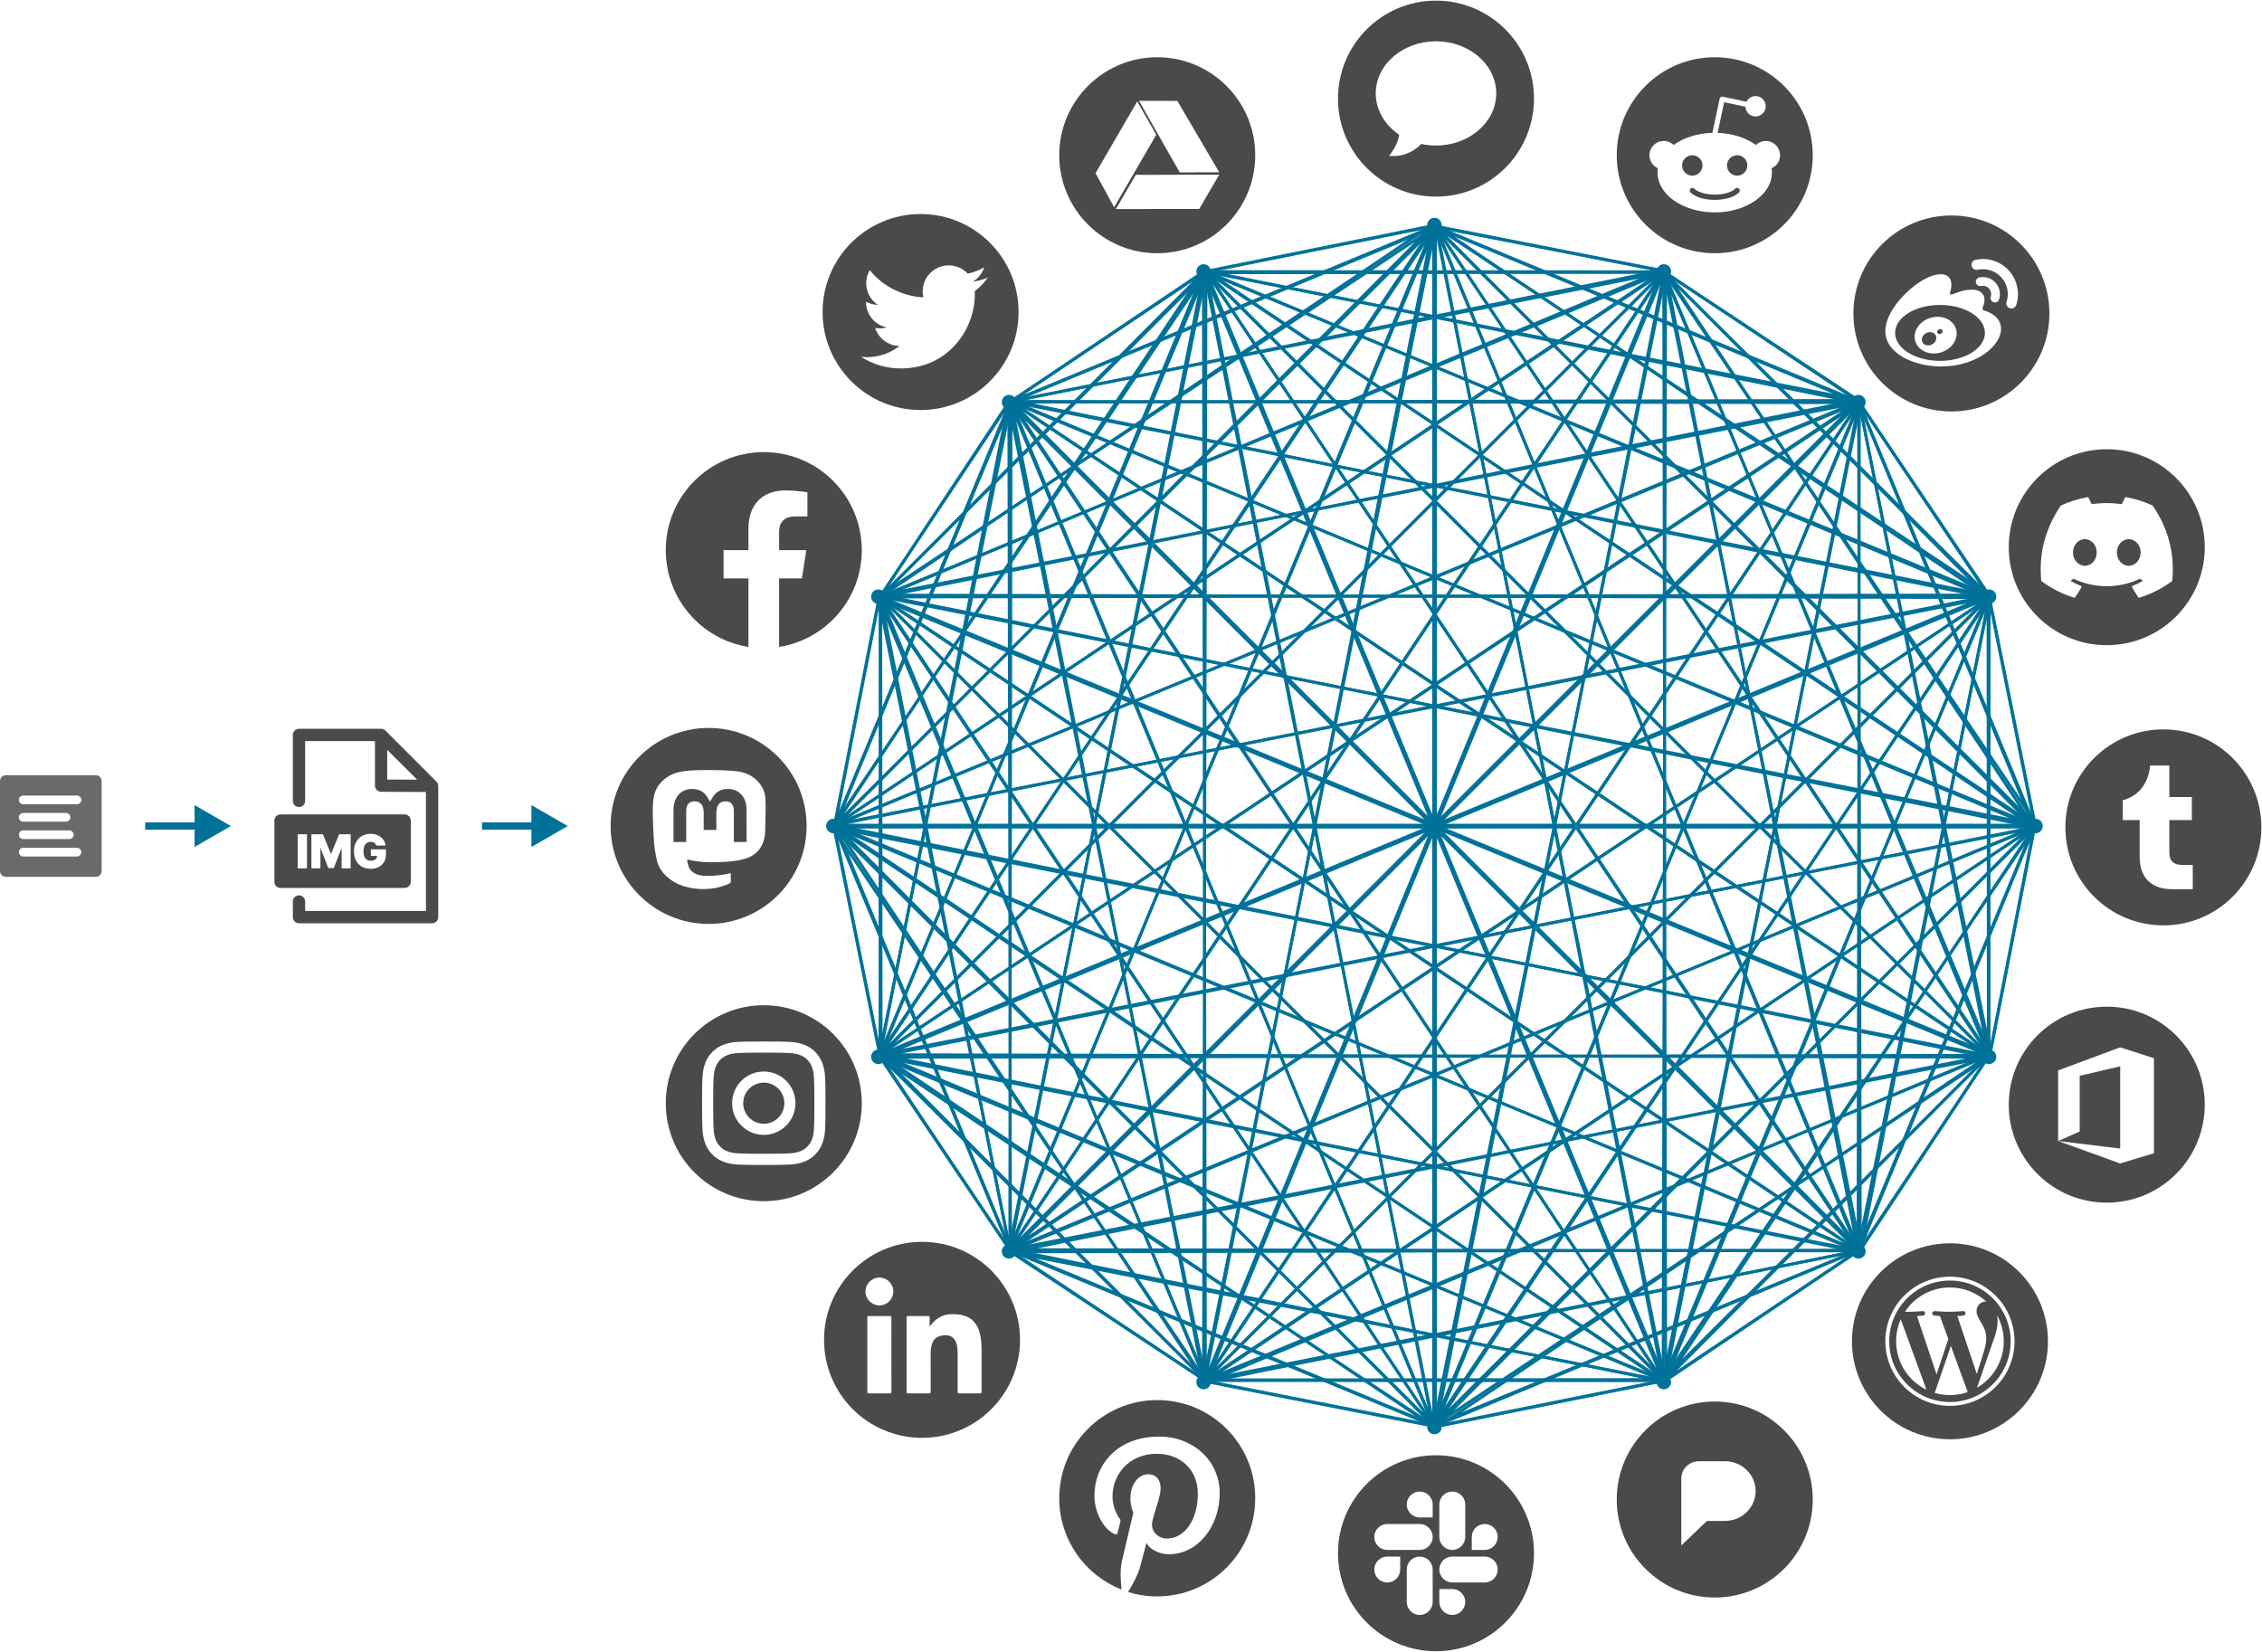 <svg width="1558" height="1138" viewBox="0 0 1558 1138" fill="none" xmlns="http://www.w3.org/2000/svg">
<g clip-path="url(#clip0_77_120)">
<path d="M301.79 540.781L300.944 540.883L301.79 540.765C301.684 539.921 301.303 539.136 300.707 538.53L265.48 503.253C265.286 503.055 265.07 502.879 264.837 502.728L264.668 502.626C264.487 502.52 264.3 502.424 264.109 502.339L263.804 502.237C263.644 502.176 263.48 502.125 263.313 502.085C263.04 502.031 262.762 502.002 262.484 502H205.945C204.824 502.004 203.75 502.452 202.958 503.244C202.165 504.037 201.718 505.111 201.713 506.232V551.683C201.713 552.805 202.159 553.882 202.953 554.675C203.747 555.469 204.823 555.915 205.945 555.915C207.068 555.915 208.144 555.469 208.938 554.675C209.731 553.882 210.177 552.805 210.177 551.683V510.464H258.252V541.171C258.252 542.29 258.696 543.364 259.486 544.157C260.276 544.95 261.348 545.398 262.467 545.403L293.377 545.572V627.536H210.177V620.968C210.177 619.846 209.731 618.769 208.938 617.976C208.144 617.182 207.068 616.736 205.945 616.736C204.823 616.736 203.747 617.182 202.953 617.976C202.159 618.769 201.713 619.846 201.713 620.968V631.768C201.718 632.889 202.165 633.963 202.958 634.756C203.75 635.548 204.824 635.996 205.945 636H297.609C298.73 635.996 299.804 635.548 300.597 634.756C301.389 633.963 301.837 632.889 301.841 631.768V541.374C301.841 541.175 301.824 540.977 301.79 540.781ZM266.716 536.973V516.524L287.334 537.074L266.716 536.973Z" fill="#4A4A4A"/>
<path fill-rule="evenodd" clip-rule="evenodd" d="M193.232 560.993H278.7C279.821 560.998 280.895 561.445 281.688 562.238C282.48 563.03 282.928 564.104 282.932 565.225V607.426C282.932 608.548 282.486 609.625 281.693 610.418C280.899 611.212 279.822 611.658 278.7 611.658H193.232C192.11 611.658 191.033 611.212 190.24 610.418C189.446 609.625 189 608.548 189 607.426V565.225C189.004 564.104 189.452 563.03 190.244 562.238C191.037 561.445 192.111 560.998 193.232 560.993ZM258.657 581.364C258.871 581.67 259.028 582.026 259.127 582.431H265.57C265.448 581.254 265.104 580.172 264.538 579.186C263.973 578.2 263.227 577.348 262.303 576.63C261.386 575.904 260.327 575.346 259.127 574.956C257.935 574.559 256.643 574.36 255.252 574.36C253.67 574.36 252.188 574.628 250.804 575.162C249.421 575.69 248.202 576.473 247.147 577.513C246.093 578.544 245.267 579.809 244.671 581.307C244.083 582.805 243.789 584.525 243.789 586.466C243.789 588.942 244.27 591.078 245.233 592.874C246.204 594.67 247.553 596.053 249.28 597.024C251.007 597.995 253.013 598.48 255.298 598.48C257.347 598.48 259.162 598.079 260.744 597.276C262.333 596.466 263.579 595.305 264.481 593.791C265.39 592.27 265.845 590.44 265.845 588.3V585.044H255.436V589.584H259.699C259.682 590.239 259.522 590.812 259.219 591.304C258.898 591.823 258.413 592.225 257.763 592.507C257.121 592.79 256.315 592.931 255.344 592.931C254.244 592.931 253.323 592.672 252.581 592.152C251.84 591.632 251.282 590.883 250.908 589.905C250.533 588.927 250.346 587.75 250.346 586.374C250.346 585.014 250.541 583.852 250.931 582.889C251.328 581.926 251.901 581.189 252.65 580.677C253.407 580.165 254.32 579.909 255.39 579.909C255.887 579.909 256.342 579.966 256.754 580.08C257.175 580.187 257.541 580.352 257.855 580.573C258.176 580.787 258.443 581.051 258.657 581.364ZM214.475 574.681H222.408L227.865 587.979H228.14L233.597 574.681H241.53V598.159H235.293V584.586H235.11L229.882 597.976H226.122L220.895 584.494H220.711V598.159H214.475V574.681ZM211.454 598.159V574.681H205.08V598.159H211.454Z" fill="#4A4A4A"/>
<path fill-rule="evenodd" clip-rule="evenodd" d="M0 538C0 535.791 1.791 534 4 534H66C68.209 534 70 535.791 70 538V600C70 602.209 68.209 604 66 604H4C1.791 604 0 602.209 0 600V538ZM13 551C13 549.343 14.343 548 16 548H53C54.657 548 56 549.343 56 551C56 552.657 54.657 554 53 554H16C14.343 554 13 552.657 13 551ZM16 560C14.343 560 13 561.343 13 563C13 564.657 14.343 566 16 566H45.456C47.113 566 48.456 564.657 48.456 563C48.456 561.343 47.113 560 45.456 560H16ZM13 575C13 573.343 14.343 572 16 572H47.719C49.376 572 50.719 573.343 50.719 575C50.719 576.657 49.376 578 47.719 578H16C14.343 578 13 576.657 13 575ZM16 584C14.343 584 13 585.343 13 587C13 588.657 14.343 590 16 590H53C54.657 590 56 588.657 56 587C56 585.343 54.657 584 53 584H16Z" fill="#6A6A6A"/>
<path fill-rule="evenodd" clip-rule="evenodd" d="M526.071 827.435C563.35 827.435 593.571 797.214 593.571 759.935C593.571 722.655 563.35 692.435 526.071 692.435C488.792 692.435 458.571 722.655 458.571 759.935C458.571 797.214 488.792 827.435 526.071 827.435ZM526.071 725.085C537.421 725.085 538.761 725.125 543.241 725.335C547.381 725.525 549.631 726.215 551.131 726.795C553.111 727.565 554.531 728.485 556.021 729.975C557.511 731.465 558.431 732.875 559.201 734.865C559.781 736.365 560.471 738.615 560.661 742.755C560.861 747.235 560.911 748.585 560.911 759.925C560.911 771.265 560.871 772.615 560.661 777.095C560.471 781.235 559.781 783.485 559.201 784.985C558.431 786.965 557.511 788.385 556.021 789.875C554.531 791.365 553.121 792.285 551.131 793.055C549.631 793.635 547.381 794.325 543.241 794.515C538.761 794.715 537.421 794.765 526.071 794.765C514.721 794.765 513.381 794.725 508.901 794.515C504.761 794.325 502.511 793.635 501.011 793.055C499.031 792.285 497.611 791.365 496.121 789.875C494.631 788.385 493.711 786.975 492.941 784.985C492.361 783.485 491.671 781.235 491.481 777.095C491.281 772.615 491.231 771.265 491.231 759.925C491.231 748.585 491.271 747.235 491.481 742.755C491.671 738.615 492.361 736.365 492.941 734.865C493.711 732.885 494.631 731.465 496.121 729.975C497.611 728.485 499.021 727.565 501.011 726.795C502.511 726.215 504.761 725.525 508.901 725.335C513.381 725.135 514.731 725.085 526.071 725.085ZM526.071 717.435C514.531 717.435 513.081 717.485 508.551 717.695C504.031 717.905 500.941 718.615 498.231 719.675C495.441 720.765 493.071 722.215 490.701 724.575C488.341 726.935 486.881 729.305 485.801 732.105C484.751 734.805 484.031 737.895 483.821 742.425C483.611 746.955 483.561 748.405 483.561 759.945C483.561 771.485 483.611 772.935 483.821 777.465C484.031 781.985 484.741 785.075 485.801 787.785C486.891 790.575 488.341 792.945 490.701 795.315C493.061 797.675 495.431 799.135 498.231 800.215C500.931 801.265 504.021 801.985 508.551 802.195C513.081 802.405 514.531 802.455 526.071 802.455C537.611 802.455 539.061 802.405 543.591 802.195C548.111 801.985 551.201 801.275 553.911 800.215C556.701 799.125 559.071 797.675 561.441 795.315C563.801 792.955 565.261 790.585 566.341 787.785C567.391 785.085 568.111 781.995 568.321 777.465C568.531 772.935 568.581 771.485 568.581 759.945C568.581 748.405 568.531 746.955 568.321 742.425C568.111 737.905 567.401 734.815 566.341 732.105C565.251 729.315 563.801 726.945 561.441 724.575C559.081 722.215 556.711 720.755 553.911 719.675C551.211 718.625 548.121 717.905 543.591 717.695C539.061 717.485 537.611 717.435 526.071 717.435ZM504.25 759.925C504.25 747.875 514.02 738.105 526.07 738.105C538.12 738.105 547.891 747.875 547.891 759.925C547.891 771.975 538.12 781.745 526.07 781.745C514.02 781.745 504.25 771.975 504.25 759.925ZM511.901 759.925C511.901 767.755 518.25 774.095 526.07 774.095C533.9 774.095 540.24 767.755 540.24 759.925C540.24 752.095 533.9 745.755 526.07 745.755C518.24 745.755 511.901 752.095 511.901 759.925Z" fill="#4A4A4A"/>
<path fill-rule="evenodd" clip-rule="evenodd" d="M526.071 311.435C563.351 311.435 593.571 341.655 593.571 378.935C593.571 412.625 568.891 440.555 536.621 445.615V398.445H552.341L552.341 398.445H552.351L555.341 378.935H536.621V366.275C536.621 360.981 539.195 355.826 547.402 355.736C547.471 355.735 547.541 355.735 547.611 355.735H556.121V355.735H556.131V339.125C556.131 339.125 548.411 337.805 541.021 337.805C540.88 337.805 540.739 337.805 540.599 337.807C525.412 337.972 515.511 347.296 515.511 364.065V378.935H498.381V378.935H498.371V398.445H515.511V445.613C483.246 440.549 458.571 412.621 458.571 378.935C458.571 341.655 488.791 311.435 526.071 311.435Z" fill="#4A4A4A"/>
<path fill-rule="evenodd" clip-rule="evenodd" d="M701.571 214.935C701.571 252.214 671.35 282.435 634.071 282.435C596.792 282.435 566.571 252.214 566.571 214.935C566.571 177.655 596.792 147.435 634.071 147.435C671.35 147.435 701.571 177.655 701.571 214.935ZM671.431 202.805C671.431 226.493 653.403 253.802 620.436 253.805C610.318 253.804 600.899 250.834 592.971 245.755C594.381 245.925 595.801 246.005 597.251 246.005C605.651 246.005 613.371 243.145 619.511 238.335C611.671 238.185 605.051 233.005 602.771 225.885C603.861 226.095 604.991 226.205 606.141 226.205C607.771 226.205 609.351 225.985 610.861 225.575C602.661 223.935 596.481 216.685 596.481 208.005V207.775C598.901 209.115 601.661 209.925 604.601 210.015C599.781 206.805 596.621 201.315 596.621 195.095C596.621 191.815 597.511 188.735 599.051 186.085C607.881 196.935 621.091 204.065 635.991 204.815C635.681 203.495 635.521 202.135 635.521 200.725C635.521 190.835 643.551 182.805 653.451 182.805C658.601 182.805 663.261 184.985 666.531 188.465C670.611 187.665 674.451 186.165 677.911 184.115C676.571 188.295 673.731 191.805 670.031 194.025C673.651 193.595 677.111 192.635 680.321 191.205C677.921 194.795 674.881 197.955 671.381 200.485C671.411 201.255 671.431 202.025 671.431 202.805ZM620.436 253.805C620.434 253.805 620.432 253.805 620.431 253.805H620.441C620.439 253.805 620.437 253.805 620.436 253.805Z" fill="#4A4A4A"/>
<path fill-rule="evenodd" clip-rule="evenodd" d="M1518.57 760.935C1518.57 798.214 1488.35 828.435 1451.07 828.435C1413.79 828.435 1383.57 798.214 1383.57 760.935C1383.57 723.655 1413.79 693.435 1451.07 693.435C1488.35 693.435 1518.57 723.655 1518.57 760.935ZM1417.57 737.334V785.97L1460.33 801.435L1483.57 794.387V728.917L1460.33 721.435L1417.57 737.334ZM1417.57 785.97L1432.44 779.423V741.076L1460.33 734.529V791.147L1417.57 785.97Z" fill="#4A4A4A"/>
<path fill-rule="evenodd" clip-rule="evenodd" d="M1056.57 67.935C1056.57 105.214 1026.35 135.435 989.071 135.435C951.792 135.435 921.571 105.214 921.571 67.935C921.571 30.655 951.792 0.435 989.071 0.435C1026.35 0.435 1056.57 30.655 1056.57 67.935ZM947.571 64.344C947.571 44.545 966.185 28.435 989.071 28.435C1011.96 28.435 1030.57 44.545 1030.57 64.344C1030.57 84.143 1011.96 100.253 989.071 100.253C985.624 100.253 982.206 99.888 978.9 99.166C976.722 101.459 970.097 107.435 960.3 107.435L956.734 107.421L958.728 104.608C962.52 99.25 963.479 94.67 963.718 92.783C953.59 86.008 947.571 75.453 947.571 64.344Z" fill="#4A4A4A"/>
<path fill-rule="evenodd" clip-rule="evenodd" d="M555.571 568.935C555.571 606.214 525.35 636.435 488.071 636.435C450.792 636.435 420.571 606.214 420.571 568.935C420.571 531.655 450.792 501.435 488.071 501.435C525.35 501.435 555.571 531.655 555.571 568.935ZM508.888 531.489C518.091 532.835 525.854 539.778 527.052 548.589C527.574 553.83 527.315 561.705 527.19 565.532C527.158 566.483 527.135 567.185 527.135 567.533C527.135 568.047 527.059 572.743 527.029 573.239C526.223 585.828 518.287 590.8 509.947 592.384C509.857 592.411 509.754 592.431 509.649 592.451C509.623 592.456 509.597 592.461 509.57 592.466C504.283 593.487 498.62 593.759 493.246 593.908C491.961 593.942 490.68 593.942 489.396 593.942H489.395C484.052 593.943 478.728 593.318 473.534 592.078C473.506 592.071 473.477 592.071 473.45 592.077C473.422 592.083 473.396 592.095 473.374 592.113C473.352 592.131 473.334 592.154 473.323 592.179C473.311 592.205 473.306 592.233 473.308 592.261C473.454 593.934 473.822 595.58 474.4 597.158C475.12 598.985 477.634 603.371 486.979 603.371C492.41 603.381 497.822 602.756 503.104 601.508C503.131 601.502 503.159 601.501 503.186 601.507C503.212 601.513 503.238 601.525 503.259 601.542C503.281 601.559 503.299 601.58 503.311 601.604C503.323 601.629 503.33 601.656 503.33 601.683V607.862C503.329 607.891 503.321 607.92 503.308 607.946C503.294 607.971 503.275 607.994 503.251 608.011C501.603 609.193 499.387 609.889 497.448 610.497C497.357 610.526 497.266 610.555 497.176 610.583C496.29 610.859 495.393 611.101 494.486 611.31C486.242 613.167 477.638 612.718 469.637 610.013C462.165 607.419 454.537 601.06 452.653 593.42C451.647 589.283 450.938 585.081 450.532 580.845C450.105 576.213 449.962 571.573 449.819 566.927C449.765 565.177 449.711 563.426 449.642 561.674C449.465 557.209 449.567 552.342 450.52 547.951C452.503 539.036 460.672 532.797 469.618 531.489C469.802 531.462 470.005 531.427 470.243 531.386C472.014 531.078 475.709 530.435 487.725 530.435H487.827C501.453 530.435 507.336 531.262 508.888 531.489ZM505.448 580.003H514.217L514.224 558.115C514.224 553.64 513.07 550.087 510.761 547.456C508.372 544.828 505.248 543.479 501.374 543.479C496.894 543.479 493.502 545.186 491.241 548.596L489.056 552.219L486.874 548.596C484.613 545.186 481.221 543.479 476.733 543.479C472.855 543.479 469.731 544.828 467.35 547.456C465.041 550.089 463.887 553.642 463.887 558.115V580.003H472.648V558.759C472.652 554.287 474.555 552.006 478.365 552.006C482.578 552.006 484.692 554.705 484.692 560.034V571.662H493.408V560.034C493.408 554.705 495.518 552.006 499.731 552.006C503.564 552.006 505.448 554.287 505.448 558.759V580.003Z" fill="#4A4A4A"/>
<path fill-rule="evenodd" clip-rule="evenodd" d="M1518.57 376.935C1518.57 414.214 1488.35 444.435 1451.07 444.435C1413.79 444.435 1383.57 414.214 1383.57 376.935C1383.57 339.655 1413.79 309.435 1451.07 309.435C1488.35 309.435 1518.57 339.655 1518.57 376.935ZM1464.08 342.439C1470.59 343.562 1476.81 345.523 1482.61 348.184C1482.66 348.206 1482.7 348.242 1482.72 348.293C1493 363.408 1498.08 380.459 1496.18 400.088C1496.17 400.171 1496.13 400.247 1496.06 400.298C1488.28 406.014 1480.74 409.484 1473.3 411.784C1473.18 411.82 1473.05 411.777 1472.98 411.676C1471.26 409.285 1469.7 406.765 1468.34 404.118C1468.26 403.963 1468.33 403.775 1468.49 403.714C1470.97 402.778 1473.33 401.659 1475.59 400.334C1475.77 400.229 1475.78 399.973 1475.62 399.85C1475.14 399.492 1474.66 399.117 1474.21 398.741C1474.12 398.673 1474 398.658 1473.91 398.705C1459.19 405.505 1443.07 405.505 1428.17 398.705C1428.08 398.662 1427.96 398.676 1427.88 398.745C1427.43 399.12 1426.95 399.492 1426.47 399.85C1426.31 399.973 1426.32 400.229 1426.5 400.334C1428.77 401.634 1431.12 402.778 1433.6 403.717C1433.76 403.779 1433.84 403.963 1433.76 404.118C1432.42 406.768 1430.86 409.289 1429.11 411.679C1429.03 411.777 1428.91 411.82 1428.79 411.784C1421.39 409.484 1413.85 406.014 1406.07 400.298C1406 400.247 1405.95 400.168 1405.95 400.085C1404.36 383.106 1407.59 365.914 1419.39 348.289C1419.42 348.242 1419.46 348.206 1419.51 348.184C1425.32 345.519 1431.54 343.559 1438.04 342.439C1438.15 342.421 1438.27 342.475 1438.33 342.58C1439.14 344.003 1440.05 345.826 1440.68 347.318C1447.53 346.27 1454.48 346.27 1461.48 347.318C1462.1 345.859 1462.99 344.003 1463.79 342.58C1463.85 342.472 1463.96 342.418 1464.08 342.439ZM1427.8 380.575C1427.8 385.63 1431.5 389.746 1435.98 389.746C1440.54 389.746 1444.16 385.63 1444.16 380.575C1444.23 375.555 1440.57 371.403 1435.98 371.403C1431.42 371.403 1427.8 375.519 1427.8 380.575ZM1458.04 380.575C1458.04 385.63 1461.73 389.746 1466.22 389.746C1470.81 389.746 1474.4 385.63 1474.4 380.575C1474.47 375.555 1470.81 371.403 1466.22 371.403C1461.66 371.403 1458.04 375.519 1458.04 380.575Z" fill="#4A4A4A"/>
<path d="M797.131 964.435C759.821 964.435 729.571 994.685 729.571 1031.99C729.571 1060.62 747.361 1085.09 772.491 1094.93C771.881 1089.59 771.381 1081.36 772.711 1075.53C773.931 1070.25 780.611 1041.95 780.611 1041.95C780.611 1041.95 778.611 1037.89 778.611 1031.94C778.611 1022.54 784.061 1015.54 790.841 1015.54C796.621 1015.54 799.401 1019.88 799.401 1025.05C799.401 1030.83 795.731 1039.51 793.781 1047.57C792.171 1054.3 797.171 1059.8 803.791 1059.8C815.801 1059.8 825.031 1047.12 825.031 1028.89C825.031 1012.71 813.411 1001.42 796.781 1001.42C777.541 1001.42 766.261 1015.82 766.261 1030.72C766.261 1036.5 768.481 1042.73 771.261 1046.12C771.821 1046.79 771.871 1047.4 771.701 1048.07C771.201 1050.18 770.031 1054.8 769.811 1055.74C769.531 1056.96 768.811 1057.24 767.531 1056.63C759.081 1052.68 753.801 1040.39 753.801 1030.44C753.801 1009.14 769.261 989.575 798.451 989.575C821.861 989.575 840.101 1006.25 840.101 1028.6C840.101 1050.95 825.421 1070.63 805.071 1070.63C798.231 1070.63 791.781 1067.07 789.611 1062.85C789.611 1062.85 786.221 1075.75 785.381 1078.92C783.881 1084.81 779.761 1092.15 776.981 1096.66C783.321 1098.61 789.991 1099.66 797.001 1099.66C834.311 1099.66 864.561 1069.41 864.561 1032.1C864.671 994.685 834.421 964.435 797.121 964.435H797.131Z" fill="#4A4A4A"/>
<path fill-rule="evenodd" clip-rule="evenodd" d="M702.571 922.935C702.571 960.214 672.35 990.435 635.071 990.435C597.792 990.435 567.571 960.214 567.571 922.935C567.571 885.655 597.792 855.435 635.071 855.435C672.35 855.435 702.571 885.655 702.571 922.935ZM641.399 912.431L641.4 912.429L641.4 912.429L641.4 912.429L641.4 912.428C642.066 911.627 642.71 910.85 643.451 910.155C646.951 906.855 651.091 905.195 655.931 905.235C658.591 905.255 661.211 905.445 663.771 906.185C669.631 907.875 673.031 911.915 674.661 917.635C675.881 921.925 676.101 926.335 676.111 930.755C676.12 935.104 676.115 939.455 676.109 943.806V943.806V943.807C676.102 948.78 676.095 953.754 676.111 958.725C676.111 959.595 675.871 959.825 675.011 959.825C670.211 959.785 665.401 959.785 660.601 959.825C659.751 959.825 659.571 959.575 659.571 958.775C659.601 949.905 659.601 941.035 659.571 932.155C659.571 929.935 659.421 927.705 658.801 925.545C657.651 921.565 654.801 919.535 650.631 919.755C644.931 920.055 641.971 922.875 641.251 928.665C641.081 930.045 640.991 931.435 641.001 932.825C641.001 941.455 641.001 950.085 641.021 958.715C641.021 959.575 640.811 959.825 639.931 959.825C635.091 959.785 630.251 959.785 625.411 959.825C624.631 959.825 624.411 959.625 624.411 958.835C624.431 941.755 624.431 924.665 624.411 907.585C624.411 906.735 624.691 906.545 625.491 906.545C630.081 906.575 634.681 906.585 639.271 906.545C640.121 906.545 640.331 906.815 640.321 907.615C640.285 909.097 640.291 910.58 640.297 912.067L640.297 912.071C640.299 912.621 640.301 913.172 640.301 913.723C640.685 913.291 641.045 912.857 641.399 912.431ZM613.971 933.255C613.971 934.943 613.97 936.631 613.97 938.318C613.968 945.081 613.967 951.843 613.991 958.605C613.991 959.545 613.761 959.825 612.791 959.815C607.991 959.765 603.191 959.775 598.381 959.815C597.611 959.815 597.381 959.625 597.381 958.835C597.401 941.725 597.401 924.615 597.381 907.495C597.381 906.785 597.551 906.535 598.301 906.535C603.171 906.565 608.041 906.575 612.911 906.535C613.851 906.535 613.971 906.885 613.971 907.695C613.956 914.086 613.958 920.477 613.96 926.868C613.96 928.997 613.961 931.126 613.961 933.255H613.971ZM605.691 899.215C610.991 899.215 615.291 894.895 615.291 889.585V889.575C615.281 884.345 610.961 880.035 605.711 880.035C600.421 880.035 596.081 884.385 596.101 889.665C596.121 894.895 600.461 899.215 605.691 899.215Z" fill="#4A4A4A"/>
<path fill-rule="evenodd" clip-rule="evenodd" d="M1343.07 991.435C1380.35 991.435 1410.57 961.214 1410.57 923.935C1410.57 886.655 1380.35 856.435 1343.07 856.435C1305.79 856.435 1275.57 886.655 1275.57 923.935C1275.57 961.214 1305.79 991.435 1343.07 991.435ZM1343.06 882.104C1348.71 882.104 1354.18 883.209 1359.34 885.39C1361.82 886.438 1364.21 887.735 1366.44 889.246C1368.66 890.742 1370.74 892.461 1372.63 894.354C1374.53 896.247 1376.25 898.33 1377.74 900.546C1379.25 902.781 1380.55 905.171 1381.6 907.649C1383.78 912.804 1384.88 918.28 1384.88 923.927C1384.88 929.574 1383.78 935.051 1381.6 940.205C1380.55 942.683 1379.25 945.073 1377.74 947.309C1376.25 949.524 1374.53 951.607 1372.63 953.501C1370.74 955.393 1368.66 957.112 1366.44 958.608C1364.21 960.119 1361.82 961.415 1359.34 962.464C1354.18 964.644 1348.71 965.751 1343.06 965.751C1337.41 965.751 1331.94 964.645 1326.78 962.464C1324.31 961.417 1321.91 960.119 1319.68 958.608C1317.46 957.112 1315.38 955.393 1313.49 953.501C1311.59 951.608 1309.88 949.524 1308.38 947.309C1306.87 945.073 1305.57 942.684 1304.52 940.205C1302.34 935.051 1301.24 929.574 1301.24 923.927C1301.24 918.28 1302.34 912.804 1304.52 907.649C1305.57 905.172 1306.87 902.781 1308.38 900.546C1309.88 898.33 1311.59 896.248 1313.49 894.354C1315.38 892.461 1317.46 890.742 1319.68 889.246C1321.91 887.735 1324.3 886.439 1326.78 885.39C1331.94 883.21 1337.41 882.104 1343.06 882.104ZM1343.06 879.435C1318.49 879.435 1298.57 899.354 1298.57 923.925C1298.57 948.495 1318.49 968.415 1343.06 968.415C1367.63 968.415 1387.55 948.495 1387.55 923.925C1387.55 899.354 1367.63 879.435 1343.06 879.435ZM1326.88 957.29C1314.51 951.281 1305.99 938.598 1305.99 923.923C1305.99 918.548 1307.14 913.446 1309.2 908.836L1326.88 957.29ZM1365.03 911.828C1366.44 914.297 1368.09 917.47 1368.09 922.053L1368.09 922.052C1368.09 925.225 1367.1 928.978 1365.4 934.274L1361.57 946.393L1348.17 906.54C1350.4 906.422 1352.42 906.188 1352.42 906.188C1354.41 905.951 1354.18 903.015 1352.18 903.132C1352.18 903.132 1346.17 903.604 1342.3 903.604C1338.65 903.604 1332.53 903.132 1332.53 903.132C1330.53 903.015 1330.3 906.07 1332.3 906.188C1332.3 906.188 1334.19 906.422 1336.19 906.54L1341.96 922.366L1333.85 946.699L1320.35 906.54C1322.58 906.422 1324.59 906.188 1324.59 906.188C1326.59 905.951 1326.35 903.015 1324.35 903.132C1324.35 903.132 1318.35 903.604 1314.47 903.604C1313.77 903.604 1312.95 903.586 1312.08 903.558C1318.71 893.494 1330.11 886.848 1343.06 886.848C1352.71 886.848 1361.5 890.538 1368.1 896.582C1368.04 896.578 1367.99 896.574 1367.93 896.569C1367.83 896.561 1367.72 896.552 1367.62 896.552C1363.97 896.552 1361.39 899.725 1361.39 903.132C1361.39 905.948 1362.89 908.364 1364.59 911.117C1364.74 911.351 1364.89 911.588 1365.03 911.828ZM1332.59 959.489L1343.71 927.167L1355.11 958.387C1355.18 958.571 1355.27 958.739 1355.37 958.898C1351.52 960.256 1347.38 961 1343.06 961C1339.42 961 1335.91 960.466 1332.59 959.489ZM1375.85 909.949C1375.85 908.585 1375.75 907.318 1375.6 906.137C1378.49 911.417 1380.14 917.478 1380.14 923.923C1380.14 937.601 1372.72 949.542 1361.7 955.968L1373.03 923.228C1375.14 917.938 1375.85 913.71 1375.85 909.949Z" fill="#4A4A4A"/>
<path fill-rule="evenodd" clip-rule="evenodd" d="M1557.57 569.935C1557.57 607.214 1527.35 637.435 1490.07 637.435C1452.79 637.435 1422.57 607.214 1422.57 569.935C1422.57 532.655 1452.79 502.435 1490.07 502.435C1527.35 502.435 1557.57 532.655 1557.57 569.935ZM1496.09 612.524H1510.31V595.774H1502.8C1497.51 595.774 1494.18 593.494 1494.18 586.904V564.914H1509.7V549.024H1494.18V527.344H1480.88C1480.26 536.894 1474.9 547.914 1462.09 551.244V564.914H1473.73V590.164C1473.73 605.934 1483.28 612.524 1496.09 612.524Z" fill="#4A4A4A"/>
<path fill-rule="evenodd" clip-rule="evenodd" d="M1248.57 106.935C1248.57 144.214 1218.35 174.435 1181.07 174.435C1143.79 174.435 1113.57 144.214 1113.57 106.935C1113.57 69.655 1143.79 39.435 1181.07 39.435C1218.35 39.435 1248.57 69.655 1248.57 106.935ZM1216.21 97.094C1221.64 97.094 1226.05 101.494 1226.05 106.934H1226.07C1226.07 110.954 1223.66 114.404 1220.21 115.934C1220.36 116.904 1220.44 117.894 1220.44 118.894C1220.44 134.034 1202.81 146.314 1181.06 146.314C1159.31 146.314 1141.68 134.034 1141.68 118.894C1141.68 117.884 1141.76 116.894 1141.91 115.914C1138.48 114.374 1136.09 110.934 1136.09 106.934C1136.09 101.504 1140.49 97.094 1145.93 97.094C1148.58 97.094 1150.97 98.134 1152.74 99.834C1159.55 94.924 1168.97 91.784 1179.45 91.494L1184.46 67.954C1184.55 67.494 1184.83 67.094 1185.22 66.844C1185.61 66.594 1186.08 66.494 1186.54 66.594L1202.9 70.074C1204.05 67.764 1206.42 66.154 1209.18 66.154C1213.06 66.154 1216.21 69.304 1216.21 73.184C1216.21 77.064 1212.95 80.214 1209.18 80.214C1205.41 80.214 1202.36 77.234 1202.18 73.514L1187.53 70.404L1183.05 91.504C1193.38 91.864 1202.65 94.994 1209.38 99.854C1211.15 98.154 1213.56 97.094 1216.21 97.094ZM1165.6 106.934C1161.73 106.934 1158.57 110.084 1158.57 113.964C1158.57 117.844 1161.72 120.994 1165.6 120.994C1169.48 120.994 1172.63 117.844 1172.63 113.964C1172.63 110.084 1169.47 106.934 1165.6 106.934ZM1181.07 137.704C1183.78 137.704 1192.97 137.334 1197.77 132.544L1197.78 132.534C1198.49 131.824 1198.49 130.664 1197.78 129.954C1197.07 129.244 1195.91 129.244 1195.2 129.954C1192.17 132.984 1185.7 134.054 1181.08 134.054C1176.46 134.054 1169.98 132.974 1166.96 129.954C1166.25 129.244 1165.09 129.244 1164.38 129.954C1163.67 130.664 1163.67 131.824 1164.38 132.534C1169.17 137.334 1178.36 137.704 1181.07 137.704ZM1189.5 113.964C1189.5 117.844 1192.65 120.994 1196.53 120.994C1200.41 120.994 1203.56 117.834 1203.56 113.964C1203.56 110.094 1200.41 106.934 1196.53 106.934C1192.65 106.934 1189.5 110.084 1189.5 113.964Z" fill="#4A4A4A"/>
<path fill-rule="evenodd" clip-rule="evenodd" d="M989.071 1137.43C1026.35 1137.43 1056.57 1107.21 1056.57 1069.93C1056.57 1032.66 1026.35 1002.43 989.071 1002.43C951.792 1002.43 921.571 1032.66 921.571 1069.93C921.571 1107.21 951.792 1137.43 989.071 1137.43ZM964.429 1081.15C964.429 1086.06 960.414 1090.08 955.5 1090.08C950.585 1090.08 946.571 1086.06 946.571 1081.15C946.571 1076.23 950.585 1072.22 955.5 1072.22H964.429V1081.15ZM977.857 1072.22C972.943 1072.22 968.928 1076.23 968.928 1081.15V1103.51C968.928 1108.42 972.943 1112.43 977.857 1112.43C982.772 1112.43 986.786 1108.42 986.786 1103.51V1081.15C986.786 1076.23 982.772 1072.22 977.857 1072.22ZM977.857 1045.29C972.943 1045.29 968.928 1041.28 968.928 1036.36C968.928 1031.45 972.943 1027.43 977.857 1027.43C982.772 1027.43 986.786 1031.45 986.786 1036.36V1045.29H977.857ZM986.787 1058.72C986.787 1053.81 982.772 1049.79 977.857 1049.79H955.5C950.585 1049.79 946.571 1053.81 946.571 1058.72C946.571 1063.64 950.585 1067.65 955.5 1067.65H977.857C982.772 1067.65 986.787 1063.64 986.787 1058.72ZM1013.71 1058.72C1013.71 1053.81 1017.73 1049.79 1022.64 1049.79C1027.56 1049.79 1031.57 1053.81 1031.57 1058.72C1031.57 1063.64 1027.56 1067.65 1022.64 1067.65H1013.71V1058.72ZM1000.28 1067.65C1005.2 1067.65 1009.21 1063.64 1009.21 1058.72V1036.36C1009.21 1031.45 1005.2 1027.43 1000.28 1027.43C995.369 1027.43 991.355 1031.45 991.355 1036.36V1058.72C991.355 1063.64 995.369 1067.65 1000.28 1067.65ZM1000.28 1094.58C1005.2 1094.58 1009.21 1098.59 1009.21 1103.51C1009.21 1108.42 1005.2 1112.43 1000.28 1112.43C995.369 1112.43 991.355 1108.42 991.355 1103.51V1094.58H1000.28ZM991.355 1081.15C991.355 1086.06 995.369 1090.08 1000.28 1090.08H1022.64C1027.56 1090.08 1031.57 1086.06 1031.57 1081.15C1031.57 1076.23 1027.56 1072.22 1022.64 1072.22H1000.28C995.369 1072.22 991.355 1076.23 991.355 1081.15Z" fill="#4A4A4A"/>
<path fill-rule="evenodd" clip-rule="evenodd" d="M864.571 106.935C864.571 144.214 834.35 174.435 797.071 174.435C759.792 174.435 729.571 144.214 729.571 106.935C729.571 69.655 759.792 39.435 797.071 39.435C834.35 39.435 864.571 69.655 864.571 106.935ZM754.571 119.315L783.31 69.841L796.389 92.845L781.056 119.242L767.389 142.766L754.571 119.315ZM839.778 120.298L812.562 120.375L782.275 120.46L768.608 143.985L825.973 143.972L839.778 120.298ZM784.529 69.435L810.925 69.512L839.778 118.673L812.562 118.75L797.607 92.439L784.529 69.435Z" fill="#4A4A4A"/>
<path fill-rule="evenodd" clip-rule="evenodd" d="M1181.07 1100.43C1143.79 1100.43 1113.57 1070.21 1113.57 1032.93C1113.57 995.656 1143.79 965.435 1181.07 965.435C1218.35 965.435 1248.57 995.656 1248.57 1032.93C1248.57 1070.21 1218.35 1100.43 1181.07 1100.43ZM1175.71 1047.67H1188.09C1199.76 1047.67 1209.22 1038.46 1209.22 1027.11C1209.22 1015.75 1199.76 1006.55 1188.09 1006.55H1170.22C1163.49 1006.55 1158.04 1011.86 1158.04 1018.41V1064.58L1175.71 1047.67Z" fill="#4A4A4A"/>
<path fill-rule="evenodd" clip-rule="evenodd" d="M1344.07 283.435C1381.35 283.435 1411.57 253.214 1411.57 215.935C1411.57 178.655 1381.35 148.435 1344.07 148.435C1306.79 148.435 1276.57 178.655 1276.57 215.935C1276.57 253.214 1306.79 283.435 1344.07 283.435ZM1367.19 214.056L1367.16 214.047C1365.89 213.662 1365.02 213.401 1365.69 211.724C1367.15 208.056 1367.3 204.892 1365.71 202.625C1362.75 198.39 1354.64 198.616 1345.33 202.511C1345.33 202.511 1342.41 203.785 1343.17 201.476C1344.59 196.874 1344.37 193.032 1342.16 190.801C1337.12 185.747 1323.69 190.991 1312.18 202.498C1303.58 211.106 1298.57 220.244 1298.57 228.147C1298.57 243.247 1317.94 252.435 1336.89 252.435C1361.73 252.435 1378.25 238.003 1378.25 226.546C1378.26 219.615 1372.43 215.681 1367.18 214.056H1367.19ZM1336.22 248.579C1319.14 248.579 1305.29 239.958 1305.29 229.32C1305.29 218.681 1319.14 210.061 1336.22 210.061C1353.3 210.061 1367.15 218.681 1367.15 229.32C1367.15 239.958 1353.3 248.579 1336.22 248.579ZM1357.98 183.114C1357.58 181.237 1358.78 179.37 1360.67 178.967H1360.67C1368.84 177.228 1377.69 179.76 1383.69 186.415C1389.69 193.058 1391.31 202.121 1388.74 210.048V210.061C1388.15 211.888 1386.18 212.897 1384.34 212.304C1382.5 211.711 1381.49 209.746 1382.08 207.905C1383.91 202.259 1382.75 195.819 1378.49 191.092C1374.23 186.366 1367.94 184.564 1362.13 185.799C1360.24 186.202 1358.39 185.004 1357.98 183.114ZM1373.14 208.194C1374.72 208.698 1376.41 207.84 1376.93 206.252C1378.18 202.383 1377.39 197.971 1374.47 194.732C1371.55 191.493 1367.24 190.258 1363.27 191.116C1361.64 191.456 1360.61 193.068 1360.95 194.696C1361.3 196.321 1362.9 197.355 1364.51 197.002C1366.46 196.586 1368.57 197.192 1370 198.767C1371.42 200.355 1371.81 202.511 1371.2 204.401C1370.69 205.976 1371.55 207.676 1373.14 208.194H1373.14ZM1320 226.762C1323.12 220.421 1331.25 216.83 1338.45 218.707C1345.9 220.637 1349.7 227.656 1346.65 234.488C1343.57 241.458 1334.69 245.189 1327.16 242.756C1319.89 240.411 1316.81 233.227 1320 226.762ZM1326 237.501C1328.35 238.573 1331.49 237.551 1332.96 235.219L1332.96 235.221C1334.39 232.863 1333.64 230.18 1331.27 229.159C1328.92 228.173 1325.9 229.182 1324.45 231.452C1322.99 233.732 1323.68 236.443 1326 237.501ZM1335.17 229.998C1336.08 230.378 1337.25 229.949 1337.78 229.042C1338.29 228.121 1337.96 227.1 1337.05 226.772C1336.16 226.418 1335.04 226.847 1334.51 227.729C1333.99 228.613 1334.27 229.632 1335.17 229.998Z" fill="#4A4A4A"/>
<line x1="574.571" y1="568.435" x2="1402.57" y2="568.435" stroke="#007299" stroke-width="2"/>
<path d="M574.571 568.934L606.552 728.243" stroke="#007299" stroke-width="2"/>
<line x1="575.495" y1="569.053" x2="696.495" y2="862.053" stroke="#007299" stroke-width="2"/>
<line x1="575.404" y1="568.881" x2="830.404" y2="952.881" stroke="#007299" stroke-width="2"/>
<path d="M575.278 568.727L988.571 983.435" stroke="#007299" stroke-width="2"/>
<line x1="575.128" y1="568.604" x2="1147.13" y2="952.604" stroke="#007299" stroke-width="2"/>
<line x1="574.955" y1="568.511" x2="1280.96" y2="862.511" stroke="#007299" stroke-width="2"/>
<line x1="574.768" y1="568.454" x2="1370.77" y2="728.454" stroke="#007299" stroke-width="2"/>
<path d="M574.571 569.435L605.591 411.236" stroke="#007299" stroke-width="2"/>
<path d="M574.571 569.434L695.648 277.049" stroke="#007299" stroke-width="2"/>
<path d="M574.739 568.879L828.739 186.879" stroke="#007299" stroke-width="2"/>
<path d="M574.571 569.434L987.864 154.727" stroke="#007299" stroke-width="2"/>
<path d="M575.015 568.603L1146.02 186.603" stroke="#007299" stroke-width="2"/>
<path d="M575.189 568.51L1280.19 276.51" stroke="#007299" stroke-width="2"/>
<path d="M574.376 568.454L1370.38 410.454" stroke="#007299" stroke-width="2"/>
<line x1="606.01" y1="410.926" x2="1371.55" y2="726.414" stroke="#007299" stroke-width="2"/>
<path d="M605.82 411.388L574.689 570.865" stroke="#007299" stroke-width="2"/>
<line x1="606.629" y1="411.85" x2="606.862" y2="728.852" stroke="#007299" stroke-width="2"/>
<line x1="606.61" y1="411.657" x2="696.061" y2="863.851" stroke="#007299" stroke-width="2"/>
<path d="M606.552 411.467L830.655 952.365" stroke="#007299" stroke-width="2"/>
<line x1="606.461" y1="411.296" x2="988.999" y2="984.274" stroke="#007299" stroke-width="2"/>
<line x1="606.337" y1="411.144" x2="1147.06" y2="951.969" stroke="#007299" stroke-width="2"/>
<line x1="606.185" y1="411.019" x2="1281.18" y2="862.245" stroke="#007299" stroke-width="2"/>
<path d="M605.629 411.851L694.587 277.405" stroke="#007299" stroke-width="2"/>
<path d="M605.629 411.851L828.979 187.655" stroke="#007299" stroke-width="2"/>
<path d="M605.996 411.402L986.387 154.998" stroke="#007299" stroke-width="2"/>
<path d="M605.629 411.851L1145.76 185.901" stroke="#007299" stroke-width="2"/>
<path d="M606.357 411.251L1279.84 275.632" stroke="#007299" stroke-width="2"/>
<path d="M606.553 411.232L1369.63 409.88" stroke="#007299" stroke-width="2"/>
<path d="M605.823 410.87L1401.98 568.083" stroke="#007299" stroke-width="2"/>
<line x1="696.062" y1="276.308" x2="1281.71" y2="861.633" stroke="#007299" stroke-width="2"/>
<path d="M695.709 276.661L605.712 411.948" stroke="#007299" stroke-width="2"/>
<line x1="696.279" y1="277.398" x2="574.736" y2="570.174" stroke="#007299" stroke-width="2"/>
<line x1="696.336" y1="277.213" x2="605.242" y2="729.079" stroke="#007299" stroke-width="2"/>
<path d="M696.355 277.015L695.515 862.499" stroke="#007299" stroke-width="2"/>
<line x1="696.337" y1="276.822" x2="829.457" y2="952.78" stroke="#007299" stroke-width="2"/>
<line x1="696.28" y1="276.634" x2="987.8" y2="983.661" stroke="#007299" stroke-width="2"/>
<line x1="696.188" y1="276.461" x2="1146.09" y2="952.333" stroke="#007299" stroke-width="2"/>
<path d="M695.356 277.015L829.129 187.05" stroke="#007299" stroke-width="2"/>
<path d="M695.356 277.015L987.685 155.802" stroke="#007299" stroke-width="2"/>
<path d="M695.867 276.741L1145.56 186.109" stroke="#007299" stroke-width="2"/>
<path d="M695.356 277.015L1280.84 275.856" stroke="#007299" stroke-width="2"/>
<path d="M696.258 276.741L1370.17 410.201" stroke="#007299" stroke-width="2"/>
<path d="M696.446 276.798L1401.51 568.641" stroke="#007299" stroke-width="2"/>
<path d="M695.911 276.184L1370.61 727.134" stroke="#007299" stroke-width="2"/>
<line x1="830.558" y1="186.75" x2="1147.17" y2="951.824" stroke="#007299" stroke-width="2"/>
<path d="M830.096 186.941L695.124 277.409" stroke="#007299" stroke-width="2"/>
<line x1="830.34" y1="187.84" x2="605.876" y2="411.684" stroke="#007299" stroke-width="2"/>
<line x1="830.463" y1="187.69" x2="573.155" y2="570.147" stroke="#007299" stroke-width="2"/>
<path d="M830.557 187.515L605.404 727.977" stroke="#007299" stroke-width="2"/>
<line x1="830.614" y1="187.33" x2="694.522" y2="862.695" stroke="#007299" stroke-width="2"/>
<line x1="830.634" y1="187.134" x2="828.942" y2="951.902" stroke="#007299" stroke-width="2"/>
<line x1="830.615" y1="186.939" x2="987.154" y2="983.627" stroke="#007299" stroke-width="2"/>
<path d="M829.634 187.132L987.671 155.302" stroke="#007299" stroke-width="2"/>
<path d="M829.634 187.132L1146.1 187.204" stroke="#007299" stroke-width="2"/>
<path d="M830.211 187.075L1280.31 275.7" stroke="#007299" stroke-width="2"/>
<path d="M829.634 187.132L1370.86 410.437" stroke="#007299" stroke-width="2"/>
<path d="M830.572 187.225L1401.88 568.759" stroke="#007299" stroke-width="2"/>
<path d="M830.724 187.349L1370.11 727.114" stroke="#007299" stroke-width="2"/>
<path d="M830.465 186.577L1280.84 861.666" stroke="#007299" stroke-width="2"/>
<line x1="988.728" y1="155.571" x2="988.727" y2="983.571" stroke="#007299" stroke-width="2"/>
<path d="M988.227 155.571L828.919 187.553" stroke="#007299" stroke-width="2"/>
<line x1="988.109" y1="156.495" x2="695.109" y2="277.495" stroke="#007299" stroke-width="2"/>
<line x1="988.281" y1="156.404" x2="604.281" y2="411.404" stroke="#007299" stroke-width="2"/>
<path d="M988.435 156.278L573.727 569.571" stroke="#007299" stroke-width="2"/>
<line x1="988.558" y1="156.128" x2="604.558" y2="728.128" stroke="#007299" stroke-width="2"/>
<line x1="988.651" y1="155.955" x2="694.651" y2="861.955" stroke="#007299" stroke-width="2"/>
<line x1="988.708" y1="155.768" x2="828.708" y2="951.768" stroke="#007299" stroke-width="2"/>
<path d="M987.727 155.571L1145.93 186.591" stroke="#007299" stroke-width="2"/>
<path d="M987.728 155.571L1280.11 276.648" stroke="#007299" stroke-width="2"/>
<path d="M988.283 155.739L1370.28 409.739" stroke="#007299" stroke-width="2"/>
<path d="M987.728 155.571L1402.43 568.864" stroke="#007299" stroke-width="2"/>
<path d="M988.559 156.016L1370.56 727.016" stroke="#007299" stroke-width="2"/>
<path d="M988.652 156.189L1280.65 861.189" stroke="#007299" stroke-width="2"/>
<path d="M988.708 155.376L1146.71 951.376" stroke="#007299" stroke-width="2"/>
<line x1="1146.24" y1="187.01" x2="830.748" y2="952.55" stroke="#007299" stroke-width="2"/>
<path d="M1145.77 186.82L986.296 155.689" stroke="#007299" stroke-width="2"/>
<line x1="1145.31" y1="187.629" x2="828.31" y2="187.862" stroke="#007299" stroke-width="2"/>
<line x1="1145.51" y1="187.61" x2="693.311" y2="277.061" stroke="#007299" stroke-width="2"/>
<path d="M1145.7 187.552L604.797 411.656" stroke="#007299" stroke-width="2"/>
<line x1="1145.87" y1="187.461" x2="572.888" y2="569.999" stroke="#007299" stroke-width="2"/>
<line x1="1146.02" y1="187.337" x2="605.193" y2="728.059" stroke="#007299" stroke-width="2"/>
<line x1="1146.14" y1="187.185" x2="694.917" y2="862.175" stroke="#007299" stroke-width="2"/>
<path d="M1145.31 186.629L1279.76 275.587" stroke="#007299" stroke-width="2"/>
<path d="M1145.31 186.629L1369.51 409.979" stroke="#007299" stroke-width="2"/>
<path d="M1145.76 186.997L1402.16 567.387" stroke="#007299" stroke-width="2"/>
<path d="M1145.31 186.629L1371.26 726.759" stroke="#007299" stroke-width="2"/>
<path d="M1145.91 187.357L1281.53 860.835" stroke="#007299" stroke-width="2"/>
<path d="M1145.93 187.553L1147.28 950.63" stroke="#007299" stroke-width="2"/>
<path d="M1146.29 186.823L989.079 982.979" stroke="#007299" stroke-width="2"/>
<line x1="1280.85" y1="277.063" x2="695.53" y2="862.706" stroke="#007299" stroke-width="2"/>
<path d="M1280.5 276.709L1145.21 186.712" stroke="#007299" stroke-width="2"/>
<line x1="1279.76" y1="277.279" x2="986.989" y2="155.737" stroke="#007299" stroke-width="2"/>
<line x1="1279.95" y1="277.336" x2="828.084" y2="186.242" stroke="#007299" stroke-width="2"/>
<path d="M1280.15 277.356L694.663 276.515" stroke="#007299" stroke-width="2"/>
<line x1="1280.34" y1="277.337" x2="604.383" y2="410.457" stroke="#007299" stroke-width="2"/>
<line x1="1280.53" y1="277.28" x2="573.501" y2="568.801" stroke="#007299" stroke-width="2"/>
<line x1="1280.7" y1="277.188" x2="604.83" y2="727.092" stroke="#007299" stroke-width="2"/>
<path d="M1280.15 276.356L1370.11 410.129" stroke="#007299" stroke-width="2"/>
<path d="M1280.15 276.356L1401.36 568.685" stroke="#007299" stroke-width="2"/>
<path d="M1280.42 276.867L1371.05 726.563" stroke="#007299" stroke-width="2"/>
<path d="M1280.15 276.356L1281.31 861.84" stroke="#007299" stroke-width="2"/>
<path d="M1280.42 277.258L1146.96 951.167" stroke="#007299" stroke-width="2"/>
<path d="M1280.36 277.446L988.521 982.511" stroke="#007299" stroke-width="2"/>
<path d="M1280.98 276.911L830.028 951.614" stroke="#007299" stroke-width="2"/>
<line x1="1370.41" y1="411.558" x2="605.339" y2="728.174" stroke="#007299" stroke-width="2"/>
<path d="M1370.22 411.096L1279.75 276.123" stroke="#007299" stroke-width="2"/>
<line x1="1369.32" y1="411.34" x2="1145.48" y2="186.876" stroke="#007299" stroke-width="2"/>
<line x1="1369.47" y1="411.463" x2="987.015" y2="154.155" stroke="#007299" stroke-width="2"/>
<path d="M1369.65 411.557L829.185 186.405" stroke="#007299" stroke-width="2"/>
<line x1="1369.83" y1="411.614" x2="694.467" y2="275.522" stroke="#007299" stroke-width="2"/>
<line x1="1370.03" y1="411.634" x2="605.261" y2="409.942" stroke="#007299" stroke-width="2"/>
<line x1="1370.22" y1="411.615" x2="573.535" y2="568.154" stroke="#007299" stroke-width="2"/>
<path d="M1370.03 410.634L1401.86 568.671" stroke="#007299" stroke-width="2"/>
<path d="M1370.03 410.634L1369.96 727.097" stroke="#007299" stroke-width="2"/>
<path d="M1370.09 411.211L1281.46 861.306" stroke="#007299" stroke-width="2"/>
<path d="M1370.03 410.634L1146.73 951.862" stroke="#007299" stroke-width="2"/>
<path d="M1369.94 411.572L988.403 982.884" stroke="#007299" stroke-width="2"/>
<path d="M1369.81 411.724L830.048 951.115" stroke="#007299" stroke-width="2"/>
<path d="M1370.58 411.466L695.496 861.838" stroke="#007299" stroke-width="2"/>
<line x1="1401.59" y1="569.727" x2="573.591" y2="569.727" stroke="#007299" stroke-width="2"/>
<path d="M1401.59 569.227L1369.61 409.919" stroke="#007299" stroke-width="2"/>
<line x1="1400.67" y1="569.109" x2="1279.67" y2="276.109" stroke="#007299" stroke-width="2"/>
<line x1="1400.76" y1="569.281" x2="1145.76" y2="185.281" stroke="#007299" stroke-width="2"/>
<path d="M1400.88 569.434L987.591 154.727" stroke="#007299" stroke-width="2"/>
<line x1="1401.03" y1="569.558" x2="829.034" y2="185.558" stroke="#007299" stroke-width="2"/>
<line x1="1401.21" y1="569.651" x2="695.207" y2="275.651" stroke="#007299" stroke-width="2"/>
<line x1="1401.39" y1="569.708" x2="605.394" y2="409.708" stroke="#007299" stroke-width="2"/>
<path d="M1401.59 568.727L1370.57 726.926" stroke="#007299" stroke-width="2"/>
<path d="M1401.59 568.727L1280.51 861.113" stroke="#007299" stroke-width="2"/>
<path d="M1401.42 569.283L1147.42 951.283" stroke="#007299" stroke-width="2"/>
<path d="M1401.59 568.727L988.298 983.434" stroke="#007299" stroke-width="2"/>
<path d="M1401.15 569.559L830.147 951.559" stroke="#007299" stroke-width="2"/>
<path d="M1400.97 569.651L695.974 861.652" stroke="#007299" stroke-width="2"/>
<path d="M1401.79 569.708L605.786 727.708" stroke="#007299" stroke-width="2"/>
<line x1="1370.15" y1="727.236" x2="604.612" y2="411.748" stroke="#007299" stroke-width="2"/>
<path d="M1370.34 726.773L1401.47 567.296" stroke="#007299" stroke-width="2"/>
<line x1="1369.53" y1="726.312" x2="1369.3" y2="409.31" stroke="#007299" stroke-width="2"/>
<line x1="1369.55" y1="726.505" x2="1280.1" y2="274.311" stroke="#007299" stroke-width="2"/>
<path d="M1369.61 726.695L1145.51 185.797" stroke="#007299" stroke-width="2"/>
<line x1="1369.7" y1="726.866" x2="987.163" y2="153.888" stroke="#007299" stroke-width="2"/>
<line x1="1369.83" y1="727.018" x2="829.103" y2="186.193" stroke="#007299" stroke-width="2"/>
<line x1="1369.98" y1="727.142" x2="694.987" y2="275.917" stroke="#007299" stroke-width="2"/>
<path d="M1370.53 726.311L1281.58 860.757" stroke="#007299" stroke-width="2"/>
<path d="M1370.53 726.311L1147.18 950.507" stroke="#007299" stroke-width="2"/>
<path d="M1370.17 726.76L989.775 983.164" stroke="#007299" stroke-width="2"/>
<path d="M1370.53 726.311L830.403 952.261" stroke="#007299" stroke-width="2"/>
<path d="M1369.8 726.911L696.327 862.53" stroke="#007299" stroke-width="2"/>
<path d="M1369.61 726.93L606.532 728.282" stroke="#007299" stroke-width="2"/>
<path d="M1370.34 727.292L574.183 570.079" stroke="#007299" stroke-width="2"/>
<line x1="1280.1" y1="861.854" x2="694.456" y2="276.529" stroke="#007299" stroke-width="2"/>
<path d="M1280.45 861.501L1370.45 726.214" stroke="#007299" stroke-width="2"/>
<line x1="1279.88" y1="860.764" x2="1401.43" y2="567.988" stroke="#007299" stroke-width="2"/>
<line x1="1279.83" y1="860.949" x2="1370.92" y2="409.083" stroke="#007299" stroke-width="2"/>
<path d="M1279.81 861.147L1280.65 275.663" stroke="#007299" stroke-width="2"/>
<line x1="1279.83" y1="861.34" x2="1146.71" y2="185.382" stroke="#007299" stroke-width="2"/>
<line x1="1279.88" y1="861.528" x2="988.362" y2="154.501" stroke="#007299" stroke-width="2"/>
<line x1="1279.97" y1="861.701" x2="830.07" y2="185.83" stroke="#007299" stroke-width="2"/>
<path d="M1280.81 861.147L1147.03 951.112" stroke="#007299" stroke-width="2"/>
<path d="M1280.81 861.147L988.477 982.36" stroke="#007299" stroke-width="2"/>
<path d="M1280.3 861.421L830.6 952.053" stroke="#007299" stroke-width="2"/>
<path d="M1280.81 861.147L695.322 862.306" stroke="#007299" stroke-width="2"/>
<path d="M1279.9 861.421L605.995 727.961" stroke="#007299" stroke-width="2"/>
<path d="M1279.72 861.364L574.651 569.521" stroke="#007299" stroke-width="2"/>
<path d="M1280.25 861.978L605.548 411.028" stroke="#007299" stroke-width="2"/>
<line x1="1145.6" y1="951.412" x2="828.988" y2="186.338" stroke="#007299" stroke-width="2"/>
<path d="M1146.07 951.221L1281.04 860.753" stroke="#007299" stroke-width="2"/>
<line x1="1145.82" y1="950.322" x2="1370.29" y2="726.478" stroke="#007299" stroke-width="2"/>
<line x1="1145.7" y1="950.472" x2="1403.01" y2="568.015" stroke="#007299" stroke-width="2"/>
<path d="M1145.6 950.647L1370.76 410.185" stroke="#007299" stroke-width="2"/>
<line x1="1145.55" y1="950.832" x2="1281.64" y2="275.466" stroke="#007299" stroke-width="2"/>
<line x1="1145.53" y1="951.028" x2="1147.22" y2="186.26" stroke="#007299" stroke-width="2"/>
<line x1="1145.55" y1="951.223" x2="989.008" y2="154.535" stroke="#007299" stroke-width="2"/>
<path d="M1146.53 951.03L988.491 982.86" stroke="#007299" stroke-width="2"/>
<path d="M1146.53 951.03L830.065 950.958" stroke="#007299" stroke-width="2"/>
<path d="M1145.95 951.087L695.856 862.462" stroke="#007299" stroke-width="2"/>
<path d="M1146.53 951.03L605.301 727.725" stroke="#007299" stroke-width="2"/>
<path d="M1145.59 950.937L574.278 569.403" stroke="#007299" stroke-width="2"/>
<path d="M1145.44 950.812L606.047 411.047" stroke="#007299" stroke-width="2"/>
<path d="M1145.7 951.585L695.325 276.496" stroke="#007299" stroke-width="2"/>
<line x1="987.435" y1="982.591" x2="987.435" y2="154.591" stroke="#007299" stroke-width="2"/>
<path d="M987.935 982.591L1147.24 950.609" stroke="#007299" stroke-width="2"/>
<line x1="988.053" y1="981.667" x2="1281.05" y2="860.667" stroke="#007299" stroke-width="2"/>
<line x1="987.881" y1="981.758" x2="1371.88" y2="726.758" stroke="#007299" stroke-width="2"/>
<path d="M987.728 981.884L1402.43 568.591" stroke="#007299" stroke-width="2"/>
<line x1="987.604" y1="982.033" x2="1371.6" y2="410.033" stroke="#007299" stroke-width="2"/>
<line x1="987.511" y1="982.206" x2="1281.51" y2="276.206" stroke="#007299" stroke-width="2"/>
<line x1="987.454" y1="982.394" x2="1147.45" y2="186.394" stroke="#007299" stroke-width="2"/>
<path d="M988.435 982.591L830.236 951.571" stroke="#007299" stroke-width="2"/>
<path d="M988.434 982.591L696.049 861.514" stroke="#007299" stroke-width="2"/>
<path d="M987.879 982.423L605.879 728.423" stroke="#007299" stroke-width="2"/>
<path d="M988.435 982.591L573.728 569.298" stroke="#007299" stroke-width="2"/>
<path d="M987.603 982.146L605.603 411.146" stroke="#007299" stroke-width="2"/>
<path d="M987.51 981.973L695.51 276.973" stroke="#007299" stroke-width="2"/>
<path d="M987.454 982.786L829.454 186.786" stroke="#007299" stroke-width="2"/>
<line x1="829.927" y1="951.151" x2="1145.41" y2="185.611" stroke="#007299" stroke-width="2"/>
<path d="M830.389 951.342L989.866 982.473" stroke="#007299" stroke-width="2"/>
<line x1="830.85" y1="950.532" x2="1147.85" y2="950.3" stroke="#007299" stroke-width="2"/>
<line x1="830.657" y1="950.551" x2="1282.85" y2="861.1" stroke="#007299" stroke-width="2"/>
<path d="M830.467 950.609L1371.36 726.506" stroke="#007299" stroke-width="2"/>
<line x1="830.296" y1="950.701" x2="1403.27" y2="568.162" stroke="#007299" stroke-width="2"/>
<line x1="830.144" y1="950.825" x2="1370.97" y2="410.103" stroke="#007299" stroke-width="2"/>
<line x1="830.02" y1="950.977" x2="1281.24" y2="275.987" stroke="#007299" stroke-width="2"/>
<path d="M830.851 951.533L696.405 862.575" stroke="#007299" stroke-width="2"/>
<path d="M830.851 951.532L606.655 728.183" stroke="#007299" stroke-width="2"/>
<path d="M830.402 951.165L573.998 570.775" stroke="#007299" stroke-width="2"/>
<path d="M830.851 951.532L604.901 411.403" stroke="#007299" stroke-width="2"/>
<path d="M830.252 950.805L694.632 277.327" stroke="#007299" stroke-width="2"/>
<path d="M830.232 950.609L828.88 187.532" stroke="#007299" stroke-width="2"/>
<path d="M829.87 951.339L987.083 155.183" stroke="#007299" stroke-width="2"/>
<line x1="695.307" y1="861.099" x2="1280.63" y2="275.455" stroke="#007299" stroke-width="2"/>
<path d="M695.661 861.453L830.948 951.45" stroke="#007299" stroke-width="2"/>
<line x1="696.398" y1="860.882" x2="989.173" y2="982.425" stroke="#007299" stroke-width="2"/>
<line x1="696.212" y1="860.826" x2="1148.08" y2="951.92" stroke="#007299" stroke-width="2"/>
<path d="M696.015 860.806L1281.5 861.647" stroke="#007299" stroke-width="2"/>
<line x1="695.821" y1="860.825" x2="1371.78" y2="727.705" stroke="#007299" stroke-width="2"/>
<line x1="695.633" y1="860.882" x2="1402.66" y2="569.361" stroke="#007299" stroke-width="2"/>
<line x1="695.461" y1="860.974" x2="1371.33" y2="411.07" stroke="#007299" stroke-width="2"/>
<path d="M696.015 861.806L606.05 728.033" stroke="#007299" stroke-width="2"/>
<path d="M696.015 861.806L574.802 569.477" stroke="#007299" stroke-width="2"/>
<path d="M695.741 861.295L605.109 411.599" stroke="#007299" stroke-width="2"/>
<path d="M696.015 861.806L694.855 276.322" stroke="#007299" stroke-width="2"/>
<path d="M695.741 860.904L829.201 186.995" stroke="#007299" stroke-width="2"/>
<path d="M695.798 860.716L987.641 155.651" stroke="#007299" stroke-width="2"/>
<path d="M695.184 861.25L1146.13 186.548" stroke="#007299" stroke-width="2"/>
<line x1="605.749" y1="726.604" x2="1370.82" y2="409.988" stroke="#007299" stroke-width="2"/>
<path d="M605.941 727.066L696.409 862.038" stroke="#007299" stroke-width="2"/>
<line x1="606.84" y1="726.822" x2="830.683" y2="951.286" stroke="#007299" stroke-width="2"/>
<line x1="606.69" y1="726.698" x2="989.147" y2="984.007" stroke="#007299" stroke-width="2"/>
<path d="M606.515 726.604L1146.98 951.757" stroke="#007299" stroke-width="2"/>
<line x1="606.329" y1="726.548" x2="1281.7" y2="862.64" stroke="#007299" stroke-width="2"/>
<line x1="606.134" y1="726.528" x2="1370.9" y2="728.22" stroke="#007299" stroke-width="2"/>
<line x1="605.939" y1="726.547" x2="1402.63" y2="570.008" stroke="#007299" stroke-width="2"/>
<path d="M606.132 727.528L574.301 569.491" stroke="#007299" stroke-width="2"/>
<path d="M606.132 727.528L606.203 411.065" stroke="#007299" stroke-width="2"/>
<path d="M606.075 726.951L694.7 276.856" stroke="#007299" stroke-width="2"/>
<path d="M606.132 727.528L829.437 186.3" stroke="#007299" stroke-width="2"/>
<path d="M606.225 726.59L987.759 155.278" stroke="#007299" stroke-width="2"/>
<path d="M606.35 726.438L1146.11 187.047" stroke="#007299" stroke-width="2"/>
<path d="M605.577 726.696L1280.67 276.324" stroke="#007299" stroke-width="2"/>
<circle cx="988" cy="983" r="5" fill="#007299"/>
<circle cx="829" cy="952" r="5" fill="#007299"/>
<circle cx="695" cy="862" r="5" fill="#007299"/>
<circle cx="605" cy="728" r="5" fill="#007299"/>
<circle cx="574" cy="569" r="5" fill="#007299"/>
<circle cx="605" cy="411" r="5" fill="#007299"/>
<circle cx="695" cy="277" r="5" fill="#007299"/>
<circle cx="829" cy="187" r="5" fill="#007299"/>
<circle cx="1146" cy="187" r="5" fill="#007299"/>
<circle cx="1280" cy="277" r="5" fill="#007299"/>
<circle cx="1370" cy="411" r="5" fill="#007299"/>
<circle cx="1370" cy="728" r="5" fill="#007299"/>
<circle cx="1280" cy="862" r="5" fill="#007299"/>
<circle cx="1146" cy="952" r="5" fill="#007299"/>
<circle cx="988" cy="155" r="5" fill="#007299"/>
<circle cx="1402" cy="569" r="5" fill="#007299"/>
<path d="M391 569L366 554.566V583.434L391 569ZM332 571.5H368.5V566.5H332V571.5Z" fill="#007299"/>
<path d="M159 569L134 554.566V583.434L159 569ZM100 571.5H136.5V566.5H100V571.5Z" fill="#007299"/>
</g>
<defs>
<clipPath id="clip0_77_120">
<rect width="1558" height="1138" fill="white"/>
</clipPath>
</defs>
</svg>

